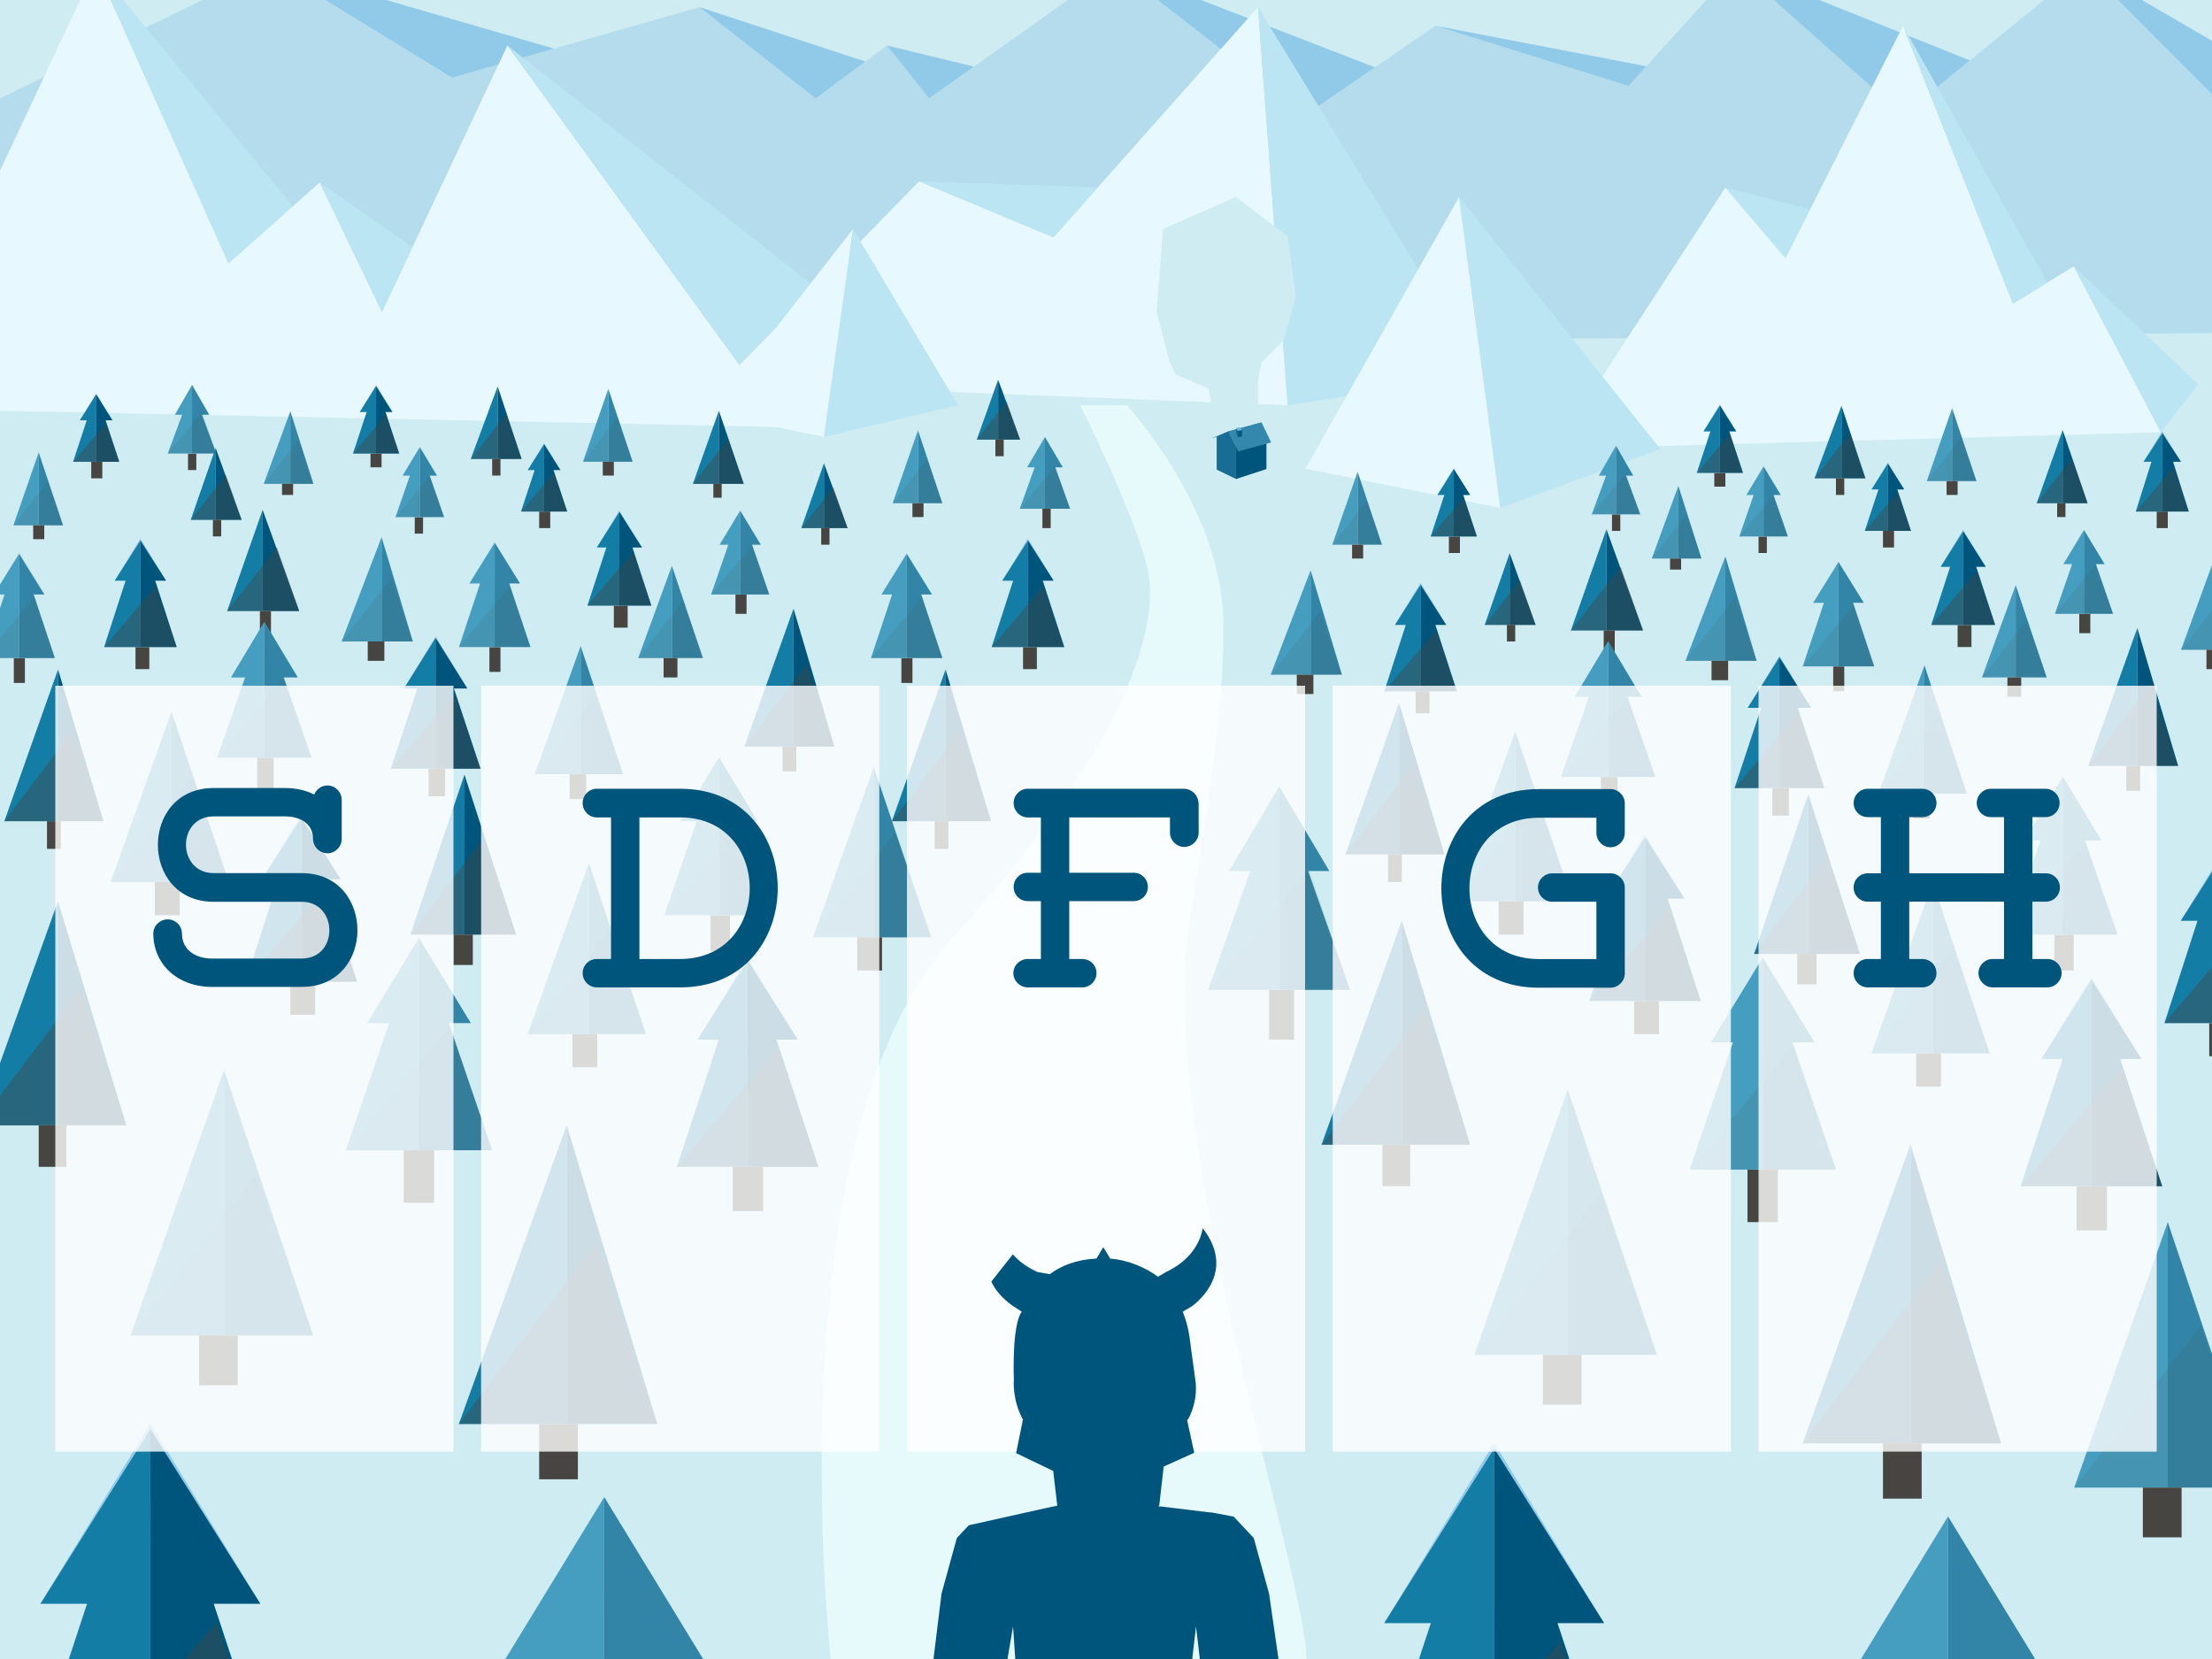<?xml version="1.0" encoding="utf-8"?>
<!-- Generator: Adobe Illustrator 15.1.0, SVG Export Plug-In . SVG Version: 6.00 Build 0)  -->
<!DOCTYPE svg PUBLIC "-//W3C//DTD SVG 1.1//EN" "http://www.w3.org/Graphics/SVG/1.1/DTD/svg11.dtd">
<svg version="1.1" xmlns="http://www.w3.org/2000/svg" xmlns:xlink="http://www.w3.org/1999/xlink" x="0px" y="0px" width="800px"
	 height="600px" viewBox="0 0 800 600" enable-background="new 0 0 800 600" xml:space="preserve">
<g id="Calque_1">
	<rect fill="#CEECF2" width="800" height="600"/>
	<linearGradient id="SVGID_1_" gradientUnits="userSpaceOnUse" x1="297.185" y1="373.291" x2="472.444" y2="373.291">
		<stop  offset="0" style="stop-color:#E7FAFB"/>
		<stop  offset="1" style="stop-color:#E7FAFB"/>
	</linearGradient>
	<path fill="url(#SVGID_1_)" d="M300.41,600c0,0-20.965-189.25,44.035-260.625s74-113.546,71-131.46s-24.74-61.333-24.74-61.333
		h16.851c0,0,33.823,36.608,34.856,77.514s-13.309,107.271-13.967,125.082c-3.137,84.823,44,221.823,44,250.823H300.41z"/>
	<polygon fill="#B4DCED" points="0,35.587 98,-12.036 163.5,28.087 253,2.589 295,35.587 320.786,16.463 336,35.587 403.26,-12.036 
		472.145,41.587 519.152,9.339 589,31.087 628,-12.036 688.26,41.587 754,-12.036 800,34.087 800,120.41 0,127.458 	"/>
	<polygon fill="#91C9E8" points="98,-12.036 163.5,28.087 200.384,17.579 	"/>
	<polygon fill="#91C9E8" points="253,2.589 295,35.587 312.965,22.264 	"/>
	<polygon fill="#91C9E8" points="320.786,16.463 336,35.587 352.232,24.094 	"/>
	<polygon fill="#91C9E8" points="403.26,-12.036 472.145,41.587 497.257,24.359 	"/>
	<polygon fill="#91C9E8" points="519.152,9.339 589,31.087 595.439,23.969 	"/>
	<polygon fill="#91C9E8" points="628,-12.036 688.26,41.587 712.439,21.864 	"/>
	<polygon fill="#91C9E8" points="754,-12.036 800,34.087 800,14.775 	"/>
	<g>
		<polygon fill="#E8F8FF" points="-40.357,147.707 34.639,-12.036 82.637,95.209 115.635,65.96 138.134,112.833 183.519,16.463 
			283.713,154.456 		"/>
		<polygon fill="#BBE5F3" points="149.171,89.397 115.635,65.96 138.134,112.833 		"/>
		<polygon fill="#BBE5F3" points="82.637,95.209 34.639,-12.036 105.905,74.585 		"/>
		<polygon fill="#BBE5F3" points="315,119.651 183.519,16.463 283.713,154.456 		"/>
	</g>
	<g>
		<polygon fill="#E8F8FF" points="465.699,146.582 454.967,2.589 381,85.835 332.419,65.586 261.192,138.476 		"/>
		<polygon fill="#BBE5F3" points="332.419,65.586 397.051,67.771 381,85.835 		"/>
		<polygon fill="#BBE5F3" points="454.967,2.589 465.699,146.582 536.334,135.651 		"/>
	</g>
	<g>
		<polygon fill="#E8F8FF" points="562.5,162.332 624,67.836 645.743,93.334 688.26,9.339 728,109.834 750,96.334 781.5,156.332 		
			"/>
		<polygon fill="#BBE5F3" points="624,67.836 645.743,93.334 654.664,75.71 		"/>
		<polygon fill="#BBE5F3" points="728,109.834 688.26,9.339 740.439,102.201 		"/>
		<polygon fill="#BBE5F3" points="750,96.334 781.5,156.332 795,138.984 		"/>
	</g>
	<g>
		<polygon fill="#E8F8FF" points="472.145,169.516 527.725,71.21 542.604,183.705 		"/>
		<polygon fill="#BBE5F3" points="600.522,162.422 527.725,71.21 542.604,183.705 		"/>
	</g>
	<g>
		<polygon fill="#E8F8FF" points="256.486,149.582 308.5,82.835 298,157.984 		"/>
		<polygon fill="#BBE5F3" points="346.5,146.582 308.5,82.835 298,157.984 		"/>
	</g>
	<g>
		<rect x="68" y="164" fill="#464541" width="3" height="6"/>
		<polygon fill="#B4DCED" points="73.03,150 75.664,150 69.458,139.82 63.251,150 65.885,150 60.687,164 69.436,164 78.228,164 		
			"/>
		<polygon fill="#459DBF" points="69.458,139.205 63.251,150 65.885,150 60.687,164 69.436,164 		"/>
		<polygon fill="#3285A6" points="69.458,139.205 75.664,150 73.03,150 78.228,164 69.436,164 		"/>
		<polygon opacity="0.1" fill="#464541" points="60.687,164 73.141,149.095 78.228,164 		"/>
	</g>
	<g>
		<rect x="146" y="416" fill="#464541" width="11" height="19"/>
		<polygon fill="#B4DCED" points="162.318,370 170.268,370 151.536,339.278 132.804,370 140.755,370 125.066,416 151.471,416 
			178.005,416 		"/>
		<polygon fill="#459DBF" points="151.536,339.293 132.804,370 140.755,370 125.066,416 151.471,416 		"/>
		<polygon fill="#3285A6" points="151.536,339.293 170.268,370 162.318,370 178.005,416 151.471,416 		"/>
		<polygon opacity="0.1" fill="#464541" points="125.066,416 162.654,371.017 178.005,416 		"/>
	</g>
	<g>
		<rect x="206" y="713" fill="#464541" width="25" height="42"/>
		<polygon fill="#B4DCED" points="242.633,610 260.4,610 218.536,541.341 176.674,610 194.442,610 159.38,713 218.391,713 
			277.691,713 		"/>
		<polygon fill="#459DBF" points="218.536,541.472 176.674,610 194.442,610 159.38,713 218.391,713 		"/>
		<polygon fill="#3285A6" points="218.536,541.472 260.4,610 242.633,610 277.691,713 218.391,713 		"/>
		<polygon opacity="0.1" fill="#464541" points="159.38,713 243.383,612.469 277.691,713 		"/>
	</g>
	<g>
		<rect x="257" y="331" fill="#464541" width="7" height="13"/>
		<polygon fill="#B4DCED" points="268.085,297 274.025,297 260.031,274.05 246.037,297 251.977,297 240.256,331 259.982,331 
			279.805,331 		"/>
		<polygon fill="#459DBF" points="260.031,273.878 246.037,297 251.977,297 240.256,331 259.982,331 		"/>
		<polygon fill="#3285A6" points="260.031,273.878 274.025,297 268.085,297 279.805,331 259.982,331 		"/>
		<polygon opacity="0.1" fill="#464541" points="240.256,331 268.336,297.395 279.805,331 		"/>
	</g>
	<g>
		<rect x="177" y="234" fill="#464541" width="4" height="9"/>
		<polygon fill="#B4DCED" points="184.18,211 188.059,211 178.919,196.009 169.778,211 173.658,211 166.002,234 178.886,234 
			191.834,234 		"/>
		<polygon fill="#459DBF" points="178.919,196.294 169.778,211 173.658,211 166.002,234 178.886,234 		"/>
		<polygon fill="#3285A6" points="178.919,196.294 188.059,211 184.18,211 191.834,234 178.886,234 		"/>
		<polygon opacity="0.1" fill="#464541" points="166.002,234 184.344,212.051 191.834,234 		"/>
	</g>
	<g>
		<rect x="5" y="238" fill="#464541" width="4" height="9"/>
		<polygon fill="#B4DCED" points="12.18,215 16.059,215 6.919,200.009 -2.222,215 1.658,215 -5.998,238 6.886,238 19.834,238 		"/>
		<polygon fill="#459DBF" points="6.919,200.294 -2.222,215 1.658,215 -5.998,238 6.886,238 		"/>
		<polygon fill="#3285A6" points="6.919,200.294 16.059,215 12.18,215 19.834,238 6.886,238 		"/>
		<polygon opacity="0.1" fill="#464541" points="-5.998,238 12.344,216.051 19.834,238 		"/>
	</g>
	<g>
		<rect x="150" y="187" fill="#464541" width="3" height="6"/>
		<polygon fill="#B4DCED" points="155.4,172 158.035,172 151.828,161.82 145.621,172 148.256,172 143.057,187 151.806,187 
			160.599,187 		"/>
		<polygon fill="#459DBF" points="151.828,161.704 145.621,172 148.256,172 143.057,187 151.806,187 		"/>
		<polygon fill="#3285A6" points="151.828,161.704 158.035,172 155.4,172 160.599,187 151.806,187 		"/>
		<polygon opacity="0.1" fill="#464541" points="143.057,187 155.512,172.095 160.599,187 		"/>
	</g>
	<g>
		<rect x="266" y="215" fill="#464541" width="4" height="7"/>
		<polygon fill="#B4DCED" points="271.984,197 275.142,197 267.702,184.798 260.262,197 263.42,197 257.188,215 267.676,215 
			278.214,215 		"/>
		<polygon fill="#459DBF" points="267.702,184.669 260.262,197 263.42,197 257.188,215 267.676,215 		"/>
		<polygon fill="#3285A6" points="267.702,184.669 275.142,197 271.984,197 278.214,215 267.676,215 		"/>
		<polygon opacity="0.1" fill="#464541" points="257.188,215 272.117,197.134 278.214,215 		"/>
	</g>
	<g>
		<rect x="134" y="164" fill="#464541" width="4" height="5"/>
		<polygon fill="#91C9E8" points="139.414,149 141.918,149 136.018,139.322 130.118,149 132.622,149 127.681,164 135.998,164 
			144.356,164 		"/>
		<polygon fill="#147DA5" points="136.018,139.634 130.118,149 132.622,149 127.681,164 135.998,164 		"/>
		<polygon fill="#00557C" points="136.018,139.634 141.918,149 139.414,149 144.356,164 135.998,164 		"/>
		<polygon opacity="0.4" fill="#464541" points="127.681,164 139.553,150.025 144.356,164 		"/>
	</g>
	<g>
		<rect x="195" y="185" fill="#464541" width="4" height="6"/>
		<polygon fill="#91C9E8" points="200.18,170 202.683,170 196.783,160.322 190.883,170 193.387,170 188.446,185 196.763,185 
			205.121,185 		"/>
		<polygon fill="#147DA5" points="196.783,160.633 190.883,170 193.387,170 188.446,185 196.763,185 		"/>
		<polygon fill="#00557C" points="196.783,160.633 202.683,170 200.18,170 205.121,185 196.763,185 		"/>
		<polygon opacity="0.4" fill="#464541" points="188.446,185 200.318,171.025 205.121,185 		"/>
	</g>
	<g>
		<rect x="33" y="167" fill="#464541" width="4" height="6"/>
		<polygon fill="#91C9E8" points="38.18,152 40.683,152 34.783,142.322 28.883,152 31.387,152 26.446,167 34.763,167 43.121,167 		
			"/>
		<polygon fill="#147DA5" points="34.783,142.633 28.883,152 31.387,152 26.446,167 34.763,167 		"/>
		<polygon fill="#00557C" points="34.783,142.633 40.683,152 38.18,152 43.121,167 34.763,167 		"/>
		<polygon opacity="0.4" fill="#464541" points="26.446,167 38.318,153.025 43.121,167 		"/>
	</g>
	<g>
		<rect x="105" y="355" fill="#464541" width="9" height="12"/>
		<polygon fill="#91C9E8" points="117.169,318 123.217,318 108.966,294.625 94.714,318 100.764,318 88.828,355 108.917,355 
			129.105,355 		"/>
		<polygon fill="#147DA5" points="108.966,295.764 94.714,318 100.764,318 88.828,355 108.917,355 		"/>
		<polygon fill="#00557C" points="108.966,295.764 123.217,318 117.169,318 129.105,355 108.917,355 		"/>
		<polygon opacity="0.4" fill="#464541" points="88.828,355 117.504,321.245 129.105,355 		"/>
	</g>
	<g>
		<rect x="155" y="278" fill="#464541" width="6" height="10"/>
		<polygon fill="#91C9E8" points="164.162,249 169.029,249 157.56,230.186 146.089,249 150.958,249 141.352,278 157.52,278 
			173.769,278 		"/>
		<polygon fill="#147DA5" points="157.56,230.712 146.089,249 150.958,249 141.352,278 157.52,278 		"/>
		<polygon fill="#00557C" points="157.56,230.712 169.029,249 164.162,249 173.769,278 157.52,278 		"/>
		<polygon opacity="0.4" fill="#464541" points="141.352,278 164.432,250.833 173.769,278 		"/>
	</g>
	<g>
		<rect x="222" y="219" fill="#464541" width="5" height="8"/>
		<polygon fill="#91C9E8" points="228.717,198 232.183,198 224.015,184.602 215.846,198 219.313,198 212.472,219 223.986,219 
			235.558,219 		"/>
		<polygon fill="#147DA5" points="224.015,185.151 215.846,198 219.313,198 212.472,219 223.986,219 		"/>
		<polygon fill="#00557C" points="224.015,185.151 232.183,198 228.717,198 235.558,219 223.986,219 		"/>
		<polygon opacity="0.4" fill="#464541" points="212.472,219 228.908,199.653 235.558,219 		"/>
	</g>
	<g>
		<rect x="265" y="422" fill="#464541" width="11" height="16"/>
		<polygon fill="#91C9E8" points="280.813,376 288.495,376 270.394,346.307 252.289,376 259.973,376 244.812,422 270.33,422 
			295.975,422 		"/>
		<polygon fill="#147DA5" points="270.394,347.252 252.289,376 259.973,376 244.812,422 270.33,422 		"/>
		<polygon fill="#00557C" points="270.394,347.252 288.495,376 280.813,376 295.975,422 270.33,422 		"/>
		<polygon opacity="0.4" fill="#464541" points="244.812,422 281.238,379.123 295.975,422 		"/>
	</g>
	<g>
		<rect x="43" y="681" fill="#464541" width="24" height="35"/>
		<polygon fill="#91C9E8" points="77.278,580 94.15,580 54.394,514.785 14.631,580 31.507,580 -1.79,681 54.254,681 110.577,681 		
			"/>
		<polygon fill="#147DA5" points="54.394,516.847 14.631,580 31.507,580 -1.79,681 54.254,681 		"/>
		<polygon fill="#00557C" points="54.394,516.847 94.15,580 77.278,580 110.577,681 54.254,681 		"/>
		<polygon opacity="0.4" fill="#464541" points="-1.79,681 78.21,586.83 110.577,681 		"/>
	</g>
	<g>
		<polygon fill="#147DA5" points="180,139.723 170.247,166 180,166 		"/>
		<polygon fill="#00557C" points="180,139.783 188.655,166 180,166 		"/>
		<rect x="178" y="166" fill="#464541" width="3" height="6"/>
		<polygon opacity="0.4" fill="#464541" points="170.247,166 182.99,149.757 188.655,166 		"/>
	</g>
	<g>
		<polygon fill="#147DA5" points="260,148.5 250.592,175 260,175 		"/>
		<polygon fill="#00557C" points="260,148.561 269,175 260,175 		"/>
		<rect x="258" y="175" fill="#464541" width="3" height="5"/>
		<polygon opacity="0.4" fill="#464541" points="250.592,175 263.335,158.758 269,175 		"/>
	</g>
	<g>
		<polygon fill="#147DA5" points="78,162.003 68.972,188 78,188 		"/>
		<polygon fill="#00557C" points="78,162.064 87.38,188 78,188 		"/>
		<rect x="77" y="188" fill="#464541" width="3" height="6"/>
		<polygon opacity="0.4" fill="#464541" points="68.972,188 81.715,171.758 87.38,188 		"/>
	</g>
	<g>
		<polygon fill="#147DA5" points="95,184.337 82.137,221 95,221 		"/>
		<polygon fill="#00557C" points="95,184.424 108.215,221 95,221 		"/>
		<rect x="94" y="221" fill="#464541" width="4" height="9"/>
		<polygon opacity="0.4" fill="#464541" points="82.137,221 100.189,197.991 108.215,221 		"/>
	</g>
	<g>
		<polygon fill="#147DA5" points="298,167.503 289.8,191 298,191 		"/>
		<polygon fill="#00557C" points="298,167.559 306.551,191 298,191 		"/>
		<rect x="297" y="191" fill="#464541" width="3" height="6"/>
		<polygon opacity="0.4" fill="#464541" points="289.8,191 301.396,176.22 306.551,191 		"/>
	</g>
	<g>
		<polygon fill="#147DA5" points="21,325.874 -8.055,407 21,407 		"/>
		<polygon fill="#00557C" points="21,326.058 45.705,407 21,407 		"/>
		<rect x="14" y="407" fill="#464541" width="10" height="15"/>
		<polygon opacity="0.4" fill="#464541" points="-8.055,407 29.161,357.712 45.705,407 		"/>
	</g>
	<g>
		<polygon fill="#147DA5" points="205,406.777 165.943,515 205,515 		"/>
		<polygon fill="#00557C" points="205,407.022 237.707,515 205,515 		"/>
		<rect x="195" y="515" fill="#464541" width="14" height="20"/>
		<polygon opacity="0.4" fill="#464541" points="165.943,515 215.623,449.206 237.707,515 		"/>
	</g>
	<g>
		<polygon fill="#147DA5" points="287,220.063 269.218,270 287,270 		"/>
		<polygon fill="#00557C" points="287,220.174 301.75,270 287,270 		"/>
		<rect x="283" y="270" fill="#464541" width="5" height="9"/>
		<polygon opacity="0.4" fill="#464541" points="269.218,270 291.738,240.173 301.75,270 		"/>
	</g>
	<g>
		<polygon fill="#147DA5" points="21,242.062 1.562,297 21,297 		"/>
		<polygon fill="#00557C" points="21,242.185 37.406,297 21,297 		"/>
		<rect x="17" y="297" fill="#464541" width="5" height="10"/>
		<polygon opacity="0.4" fill="#464541" points="1.562,297 26.375,264.136 37.406,297 		"/>
	</g>
	<g>
		<polygon fill="#147DA5" points="168,280.105 148.403,338 168,338 		"/>
		<polygon fill="#00557C" points="168,280.236 186.648,338 168,338 		"/>
		<rect x="164" y="338" fill="#464541" width="7" height="11"/>
		<polygon opacity="0.4" fill="#464541" points="148.403,338 174.879,302.936 186.648,338 		"/>
	</g>
	<g>
		<polygon fill="#459DBF" points="220,140.618 210.841,167 220,167 		"/>
		<polygon fill="#3285A6" points="220,140.618 228.818,167 220,167 		"/>
		<rect x="218" y="167" fill="#464541" width="4" height="5"/>
		<polygon opacity="0.1" fill="#464541" points="210.841,167 223.286,151.136 228.818,167 		"/>
	</g>
	<g>
		<polygon fill="#459DBF" points="14,163.618 4.841,190 14,190 		"/>
		<polygon fill="#3285A6" points="14,163.618 22.818,190 14,190 		"/>
		<rect x="12" y="190" fill="#464541" width="4" height="5"/>
		<polygon opacity="0.1" fill="#464541" points="4.841,190 17.286,174.136 22.818,190 		"/>
	</g>
	<g>
		<polygon fill="#459DBF" points="62,257.389 40.01,319 62,319 		"/>
		<polygon fill="#3285A6" points="62,257.389 82.8,319 62,319 		"/>
		<rect x="56" y="319" fill="#464541" width="9" height="12"/>
		<polygon opacity="0.1" fill="#464541" points="40.01,319 69.632,281.241 82.8,319 		"/>
	</g>
	<g>
		<polygon fill="#459DBF" points="138,194.256 123.551,232 138,232 		"/>
		<polygon fill="#3285A6" points="138,194.256 149.31,232 138,232 		"/>
		<rect x="133" y="232" fill="#464541" width="6" height="7"/>
		<polygon opacity="0.1" fill="#464541" points="123.551,232 141.383,209.27 149.31,232 		"/>
	</g>
	<g>
		<polygon fill="#459DBF" points="210,233.617 193.374,280 210,280 		"/>
		<polygon fill="#3285A6" points="210,233.617 225.352,280 210,280 		"/>
		<rect x="206" y="280" fill="#464541" width="6" height="9"/>
		<polygon opacity="0.1" fill="#464541" points="193.374,280 215.51,251.783 225.352,280 		"/>
	</g>
	<g>
		<polygon fill="#459DBF" points="243,204.613 230.801,238 243,238 		"/>
		<polygon fill="#3285A6" points="243,204.613 254.221,238 243,238 		"/>
		<rect x="240" y="238" fill="#464541" width="5" height="7"/>
		<polygon opacity="0.1" fill="#464541" points="230.801,238 247.013,217.334 254.221,238 		"/>
	</g>
	<g>
		<polygon fill="#459DBF" points="213,312.09 190.816,374 213,374 		"/>
		<polygon fill="#3285A6" points="213,312.09 233.606,374 213,374 		"/>
		<rect x="207" y="374" fill="#464541" width="9" height="12"/>
		<polygon opacity="0.1" fill="#464541" points="190.816,374 220.438,336.24 233.606,374 		"/>
	</g>
	<g>
		<polygon fill="#459DBF" points="81,386.981 47.174,483 81,483 		"/>
		<polygon fill="#3285A6" points="81,386.981 113.248,483 81,483 		"/>
		<rect x="72" y="483" fill="#464541" width="14" height="18"/>
		<polygon opacity="0.1" fill="#464541" points="47.174,483 92.914,424.693 113.248,483 		"/>
	</g>
	<g>
		<polygon fill="#459DBF" points="105,148.72 95.387,175 105,175 		"/>
		<polygon fill="#3285A6" points="105,148.72 113.365,175 105,175 		"/>
		<rect x="102" y="175" fill="#464541" width="4" height="4"/>
		<polygon opacity="0.1" fill="#464541" points="95.387,175 107.832,159.137 113.365,175 		"/>
	</g>
	<g>
		<polygon fill="#3488AD" points="456.317,152.759 444.345,155.986 438.133,158.479 450.106,155.253 		"/>
		<polygon fill="#186D94" points="447.016,173.241 440.027,169.839 440.027,157.985 447.016,161.387 		"/>
		<polygon fill="#00557C" points="458.021,169.64 447.016,173.241 447.016,161.387 458.021,157.787 		"/>
		<polygon fill="#186D94" points="440.027,157.985 444.279,155.986 447.016,161.387 447.016,163.03 440.027,158.957 		"/>
		<polygon fill="#3488AD" points="459.74,160.021 447.766,163.247 444.279,155.986 456.254,152.759 		"/>
		<polygon fill="#186D94" points="447.749,158.088 447.081,157.08 447.081,154.795 447.749,155.803 		"/>
		<polygon fill="#00557C" points="449.198,157.806 447.749,158.088 447.749,155.803 449.198,155.521 		"/>
		<polygon fill="#67B8DE" points="449.198,155.524 447.749,155.802 447.084,154.798 448.533,154.521 		"/>
	</g>
	<polygon fill="#CEECF2" points="447.345,153.25 444.625,148.875 438.5,147.875 437.125,140.5 425.25,135.5 422.875,130.5 
		418.334,112.876 420.623,82.835 446.987,71.21 465.699,85.46 468.649,107 464.334,123 456.354,131 454.967,137.333 
		454.967,146.156 450.703,148.333 449.959,153.25 448.668,154.542 	"/>
	<g>
		<rect x="49" y="234" fill="#464541" width="5" height="8"/>
		<polygon fill="#91C9E8" points="56.116,210 60.054,210 50.776,194.782 41.497,210 45.436,210 37.665,234 50.744,234 63.887,234 		
			"/>
		<polygon fill="#147DA5" points="50.776,195.478 41.497,210 45.436,210 37.665,234 50.744,234 		"/>
		<polygon fill="#00557C" points="50.776,195.478 60.054,210 56.116,210 63.887,234 50.744,234 		"/>
		<polygon opacity="0.4" fill="#464541" points="37.665,234 56.334,212.024 63.887,234 		"/>
	</g>
	<g>
		<rect x="93" y="274" fill="#464541" width="6" height="12"/>
		<polygon fill="#B4DCED" points="102.57,245 107.697,245 95.618,225.191 83.541,245 88.667,245 78.551,274 95.577,274 112.685,274 
					"/>
		<polygon fill="#459DBF" points="95.618,224.87 83.541,245 88.667,245 78.551,274 95.577,274 		"/>
		<polygon fill="#3285A6" points="95.618,224.87 107.697,245 102.57,245 112.685,274 95.577,274 		"/>
		<polygon opacity="0.1" fill="#464541" points="78.551,274 102.787,244.996 112.685,274 		"/>
	</g>
	<g>
		<rect x="326" y="238" fill="#464541" width="4" height="9"/>
		<polygon fill="#B4DCED" points="333.18,215 337.059,215 327.919,200.009 318.778,215 322.658,215 315.002,238 327.886,238 
			340.834,238 		"/>
		<polygon fill="#459DBF" points="327.919,200.294 318.778,215 322.658,215 315.002,238 327.886,238 		"/>
		<polygon fill="#3285A6" points="327.919,200.294 337.059,215 333.18,215 340.834,238 327.886,238 		"/>
		<polygon opacity="0.1" fill="#464541" points="315.002,238 333.344,216.051 340.834,238 		"/>
	</g>
	<g>
		<polygon fill="#147DA5" points="361,137.298 353.254,159 361,159 		"/>
		<polygon fill="#00557C" points="361,137.35 368.936,159 361,159 		"/>
		<rect x="360" y="159" fill="#464541" width="3" height="6"/>
		<polygon opacity="0.4" fill="#464541" points="353.254,159 364.11,145.164 368.936,159 		"/>
	</g>
	<g>
		<polygon fill="#147DA5" points="342,242.062 322.562,297 342,297 		"/>
		<polygon fill="#00557C" points="342,242.185 358.406,297 342,297 		"/>
		<rect x="338" y="297" fill="#464541" width="5" height="10"/>
		<polygon opacity="0.4" fill="#464541" points="322.562,297 347.375,264.136 358.406,297 		"/>
	</g>
	<g>
		<polygon fill="#459DBF" points="332,155.618 322.841,182 332,182 		"/>
		<polygon fill="#3285A6" points="332,155.618 340.818,182 332,182 		"/>
		<rect x="330" y="182" fill="#464541" width="4" height="5"/>
		<polygon opacity="0.1" fill="#464541" points="322.841,182 335.286,166.136 340.818,182 		"/>
	</g>
	<g>
		<polygon fill="#459DBF" points="316,277.389 294.01,339 316,339 		"/>
		<polygon fill="#3285A6" points="316,277.389 336.801,339 316,339 		"/>
		<rect x="310" y="339" fill="#464541" width="9" height="12"/>
		<polygon opacity="0.1" fill="#464541" points="294.01,339 323.632,301.241 336.801,339 		"/>
	</g>
	<g>
		<polygon fill="#459DBF" points="474,206.256 459.551,244 474,244 		"/>
		<polygon fill="#3285A6" points="474,206.256 485.311,244 474,244 		"/>
		<rect x="469" y="244" fill="#464541" width="6" height="7"/>
		<polygon opacity="0.1" fill="#464541" points="459.551,244 477.383,221.27 485.311,244 		"/>
	</g>
	<g>
		<rect x="370" y="234" fill="#464541" width="5" height="8"/>
		<polygon fill="#91C9E8" points="377.116,210 381.054,210 371.776,194.782 362.497,210 366.436,210 358.665,234 371.744,234 
			384.887,234 		"/>
		<polygon fill="#147DA5" points="371.776,195.478 362.497,210 366.436,210 358.665,234 371.744,234 		"/>
		<polygon fill="#00557C" points="371.776,195.478 381.054,210 377.116,210 384.887,234 371.744,234 		"/>
		<polygon opacity="0.4" fill="#464541" points="358.665,234 377.334,212.024 384.887,234 		"/>
	</g>
	<g>
		<rect x="377" y="184" fill="#464541" width="3" height="7"/>
		<polygon fill="#B4DCED" points="381.623,169 384.355,169 377.917,158.442 371.48,169 374.213,169 368.821,184 377.895,184 
			387.013,184 		"/>
		<polygon fill="#459DBF" points="377.917,158.043 371.48,169 374.213,169 368.821,184 377.895,184 		"/>
		<polygon fill="#3285A6" points="377.917,158.043 384.355,169 381.623,169 387.013,184 377.895,184 		"/>
		<polygon opacity="0.1" fill="#464541" points="368.821,184 381.738,168.542 387.013,184 		"/>
	</g>
	<g>
		<rect x="583" y="186" fill="#464541" width="3" height="6"/>
		<polygon fill="#B4DCED" points="588.029,172 590.664,172 584.457,161.82 578.251,172 580.885,172 575.687,186 584.436,186 
			593.228,186 		"/>
		<polygon fill="#459DBF" points="584.457,161.205 578.251,172 580.885,172 575.687,186 584.436,186 		"/>
		<polygon fill="#3285A6" points="584.457,161.205 590.664,172 588.029,172 593.228,186 584.436,186 		"/>
		<polygon opacity="0.1" fill="#464541" points="575.687,186 588.141,171.095 593.228,186 		"/>
	</g>
	<g>
		<rect x="632" y="423" fill="#464541" width="11" height="19"/>
		<polygon fill="#B4DCED" points="648.318,377 656.268,377 637.535,346.278 618.805,377 626.755,377 611.066,423 637.471,423 
			664.005,423 		"/>
		<polygon fill="#459DBF" points="637.535,346.293 618.805,377 626.755,377 611.066,423 637.471,423 		"/>
		<polygon fill="#3285A6" points="637.535,346.293 656.268,377 648.318,377 664.005,423 637.471,423 		"/>
		<polygon opacity="0.1" fill="#464541" points="611.066,423 648.654,378.017 664.005,423 		"/>
	</g>
	<g>
		<rect x="692" y="720" fill="#464541" width="25" height="42"/>
		<polygon fill="#B4DCED" points="728.633,617 746.4,617 704.536,548.341 662.674,617 680.442,617 645.38,720 704.391,720 
			763.691,720 		"/>
		<polygon fill="#459DBF" points="704.536,548.472 662.674,617 680.442,617 645.38,720 704.391,720 		"/>
		<polygon fill="#3285A6" points="704.536,548.472 746.4,617 728.633,617 763.691,720 704.391,720 		"/>
		<polygon opacity="0.1" fill="#464541" points="645.38,720 729.383,619.469 763.691,720 		"/>
	</g>
	<g>
		<rect x="743" y="338" fill="#464541" width="7" height="13"/>
		<polygon fill="#B4DCED" points="754.085,304 760.025,304 746.031,281.05 732.037,304 737.977,304 726.256,338 745.982,338 
			765.805,338 		"/>
		<polygon fill="#459DBF" points="746.031,280.878 732.037,304 737.977,304 726.256,338 745.982,338 		"/>
		<polygon fill="#3285A6" points="746.031,280.878 760.025,304 754.085,304 765.805,338 745.982,338 		"/>
		<polygon opacity="0.1" fill="#464541" points="726.256,338 754.336,304.395 765.805,338 		"/>
	</g>
	<g>
		<rect x="663" y="241" fill="#464541" width="4" height="9"/>
		<polygon fill="#B4DCED" points="670.18,218 674.059,218 664.919,203.009 655.778,218 659.658,218 652.002,241 664.887,241 
			677.834,241 		"/>
		<polygon fill="#459DBF" points="664.919,203.294 655.778,218 659.658,218 652.002,241 664.887,241 		"/>
		<polygon fill="#3285A6" points="664.919,203.294 674.059,218 670.18,218 677.834,241 664.887,241 		"/>
		<polygon opacity="0.1" fill="#464541" points="652.002,241 670.344,219.051 677.834,241 		"/>
	</g>
	<g>
		<rect x="636" y="194" fill="#464541" width="3" height="6"/>
		<polygon fill="#B4DCED" points="641.4,179 644.035,179 637.828,168.82 631.621,179 634.256,179 629.057,194 637.807,194 
			646.599,194 		"/>
		<polygon fill="#459DBF" points="637.828,168.704 631.621,179 634.256,179 629.057,194 637.807,194 		"/>
		<polygon fill="#3285A6" points="637.828,168.704 644.035,179 641.4,179 646.599,194 637.807,194 		"/>
		<polygon opacity="0.1" fill="#464541" points="629.057,194 641.512,179.095 646.599,194 		"/>
	</g>
	<g>
		<rect x="752" y="222" fill="#464541" width="4" height="7"/>
		<polygon fill="#B4DCED" points="757.984,204 761.142,204 753.701,191.798 746.262,204 749.42,204 743.188,222 753.676,222 
			764.214,222 		"/>
		<polygon fill="#459DBF" points="753.701,191.669 746.262,204 749.42,204 743.188,222 753.676,222 		"/>
		<polygon fill="#3285A6" points="753.701,191.669 761.142,204 757.984,204 764.214,222 753.676,222 		"/>
		<polygon opacity="0.1" fill="#464541" points="743.188,222 758.117,204.134 764.214,222 		"/>
	</g>
	<g>
		<rect x="620" y="171" fill="#464541" width="4" height="5"/>
		<polygon fill="#91C9E8" points="625.414,156 627.918,156 622.018,146.322 616.117,156 618.622,156 613.681,171 621.998,171 
			630.355,171 		"/>
		<polygon fill="#147DA5" points="622.018,146.634 616.117,156 618.622,156 613.681,171 621.998,171 		"/>
		<polygon fill="#00557C" points="622.018,146.634 627.918,156 625.414,156 630.355,171 621.998,171 		"/>
		<polygon opacity="0.4" fill="#464541" points="613.681,171 625.553,157.025 630.355,171 		"/>
	</g>
	<g>
		<rect x="681" y="192" fill="#464541" width="4" height="6"/>
		<polygon fill="#91C9E8" points="686.18,177 688.684,177 682.783,167.322 676.883,177 679.387,177 674.445,192 682.763,192 
			691.121,192 		"/>
		<polygon fill="#147DA5" points="682.783,167.633 676.883,177 679.387,177 674.445,192 682.763,192 		"/>
		<polygon fill="#00557C" points="682.783,167.633 688.684,177 686.18,177 691.121,192 682.763,192 		"/>
		<polygon opacity="0.4" fill="#464541" points="674.445,192 686.318,178.025 691.121,192 		"/>
	</g>
	<g>
		<rect x="524" y="194" fill="#464541" width="4" height="6"/>
		<polygon fill="#91C9E8" points="529.18,179 531.684,179 525.783,169.322 519.883,179 522.387,179 517.445,194 525.763,194 
			534.121,194 		"/>
		<polygon fill="#147DA5" points="525.783,169.633 519.883,179 522.387,179 517.445,194 525.763,194 		"/>
		<polygon fill="#00557C" points="525.783,169.633 531.684,179 529.18,179 534.121,194 525.763,194 		"/>
		<polygon opacity="0.4" fill="#464541" points="517.445,194 529.318,180.025 534.121,194 		"/>
	</g>
	<g>
		<rect x="591" y="362" fill="#464541" width="9" height="12"/>
		<polygon fill="#91C9E8" points="603.17,325 609.217,325 594.967,301.625 580.715,325 586.764,325 574.828,362 594.916,362 
			615.105,362 		"/>
		<polygon fill="#147DA5" points="594.967,302.764 580.715,325 586.764,325 574.828,362 594.916,362 		"/>
		<polygon fill="#00557C" points="594.967,302.764 609.217,325 603.17,325 615.105,362 594.916,362 		"/>
		<polygon opacity="0.4" fill="#464541" points="574.828,362 603.504,328.245 615.105,362 		"/>
	</g>
	<g>
		<rect x="799" y="370" fill="#464541" width="9" height="12"/>
		<polygon fill="#91C9E8" points="811.17,333 817.217,333 802.967,309.625 788.715,333 794.764,333 782.828,370 802.916,370 
			823.105,370 		"/>
		<polygon fill="#147DA5" points="802.967,310.764 788.715,333 794.764,333 782.828,370 802.916,370 		"/>
		<polygon fill="#00557C" points="802.967,310.764 817.217,333 811.17,333 823.105,370 802.916,370 		"/>
		<polygon opacity="0.4" fill="#464541" points="782.828,370 811.504,336.245 823.105,370 		"/>
	</g>
	<g>
		<rect x="641" y="285" fill="#464541" width="6" height="10"/>
		<polygon fill="#91C9E8" points="650.162,256 655.029,256 643.561,237.186 632.089,256 636.958,256 627.352,285 643.52,285 
			659.769,285 		"/>
		<polygon fill="#147DA5" points="643.561,237.712 632.089,256 636.958,256 627.352,285 643.52,285 		"/>
		<polygon fill="#00557C" points="643.561,237.712 655.029,256 650.162,256 659.769,285 643.52,285 		"/>
		<polygon opacity="0.4" fill="#464541" points="627.352,285 650.432,257.832 659.769,285 		"/>
	</g>
	<g>
		<rect x="708" y="226" fill="#464541" width="5" height="8"/>
		<polygon fill="#91C9E8" points="714.717,205 718.183,205 710.016,191.602 701.846,205 705.313,205 698.473,226 709.986,226 
			721.558,226 		"/>
		<polygon fill="#147DA5" points="710.016,192.151 701.846,205 705.313,205 698.473,226 709.986,226 		"/>
		<polygon fill="#00557C" points="710.016,192.151 718.183,205 714.717,205 721.558,226 709.986,226 		"/>
		<polygon opacity="0.4" fill="#464541" points="698.473,226 714.908,206.653 721.558,226 		"/>
	</g>
	<g>
		<rect x="780" y="185" fill="#464541" width="4" height="6"/>
		<polygon fill="#91C9E8" points="785.912,167 788.784,167 782.016,155.896 775.245,167 778.118,167 772.449,185 781.991,185 
			791.581,185 		"/>
		<polygon fill="#147DA5" points="782.016,156.649 775.245,167 778.118,167 772.449,185 781.991,185 		"/>
		<polygon fill="#00557C" points="782.016,156.649 788.784,167 785.912,167 791.581,185 781.991,185 		"/>
		<polygon opacity="0.4" fill="#464541" points="772.449,185 786.07,168.966 791.581,185 		"/>
	</g>
	<g>
		<rect x="751" y="429" fill="#464541" width="11" height="16"/>
		<polygon fill="#91C9E8" points="766.812,383 774.495,383 756.394,353.307 738.289,383 745.973,383 730.812,429 756.33,429 
			781.975,429 		"/>
		<polygon fill="#147DA5" points="756.394,354.252 738.289,383 745.973,383 730.812,429 756.33,429 		"/>
		<polygon fill="#00557C" points="756.394,354.252 774.495,383 766.812,383 781.975,429 756.33,429 		"/>
		<polygon opacity="0.4" fill="#464541" points="730.812,429 767.238,386.123 781.975,429 		"/>
	</g>
	<g>
		<rect x="529" y="688" fill="#464541" width="24" height="35"/>
		<polygon fill="#91C9E8" points="563.277,587 580.15,587 540.394,521.785 500.631,587 517.508,587 484.211,688 540.254,688 
			596.576,688 		"/>
		<polygon fill="#147DA5" points="540.394,523.847 500.631,587 517.508,587 484.211,688 540.254,688 		"/>
		<polygon fill="#00557C" points="540.394,523.847 580.15,587 563.277,587 596.576,688 540.254,688 		"/>
		<polygon opacity="0.4" fill="#464541" points="484.211,688 564.211,593.83 596.576,688 		"/>
	</g>
	<g>
		<polygon fill="#147DA5" points="666,146.723 656.247,173 666,173 		"/>
		<polygon fill="#00557C" points="666,146.783 674.654,173 666,173 		"/>
		<rect x="664" y="173" fill="#464541" width="3" height="6"/>
		<polygon opacity="0.4" fill="#464541" points="656.247,173 668.99,156.757 674.654,173 		"/>
	</g>
	<g>
		<polygon fill="#147DA5" points="746,155.5 736.592,182 746,182 		"/>
		<polygon fill="#00557C" points="746,155.561 755,182 746,182 		"/>
		<rect x="744" y="182" fill="#464541" width="3" height="5"/>
		<polygon opacity="0.4" fill="#464541" points="736.592,182 749.335,165.758 755,182 		"/>
	</g>
	<g>
		<polygon fill="#147DA5" points="546,200.003 536.972,226 546,226 		"/>
		<polygon fill="#00557C" points="546,200.064 555.38,226 546,226 		"/>
		<rect x="545" y="226" fill="#464541" width="3" height="6"/>
		<polygon opacity="0.4" fill="#464541" points="536.972,226 549.715,209.758 555.38,226 		"/>
	</g>
	<g>
		<polygon fill="#147DA5" points="581,191.337 568.137,228 581,228 		"/>
		<polygon fill="#00557C" points="581,191.424 594.215,228 581,228 		"/>
		<rect x="580" y="228" fill="#464541" width="4" height="9"/>
		<polygon opacity="0.4" fill="#464541" points="568.137,228 586.189,204.991 594.215,228 		"/>
	</g>
	<g>
		<polygon fill="#147DA5" points="507,332.874 477.945,414 507,414 		"/>
		<polygon fill="#00557C" points="507,333.058 531.705,414 507,414 		"/>
		<rect x="500" y="414" fill="#464541" width="10" height="15"/>
		<polygon opacity="0.4" fill="#464541" points="477.945,414 515.161,364.712 531.705,414 		"/>
	</g>
	<g>
		<polygon fill="#147DA5" points="691,413.777 651.943,522 691,522 		"/>
		<polygon fill="#00557C" points="691,414.022 723.707,522 691,522 		"/>
		<rect x="681" y="522" fill="#464541" width="14" height="20"/>
		<polygon opacity="0.4" fill="#464541" points="651.943,522 701.623,456.206 723.707,522 		"/>
	</g>
	<g>
		<polygon fill="#147DA5" points="773,227.063 755.218,277 773,277 		"/>
		<polygon fill="#00557C" points="773,227.174 787.75,277 773,277 		"/>
		<rect x="769" y="277" fill="#464541" width="5" height="9"/>
		<polygon opacity="0.4" fill="#464541" points="755.218,277 777.738,247.173 787.75,277 		"/>
	</g>
	<g>
		<polygon fill="#147DA5" points="506,254.062 486.562,309 506,309 		"/>
		<polygon fill="#00557C" points="506,254.185 522.406,309 506,309 		"/>
		<rect x="502" y="309" fill="#464541" width="5" height="10"/>
		<polygon opacity="0.4" fill="#464541" points="486.562,309 511.375,276.137 522.406,309 		"/>
	</g>
	<g>
		<polygon fill="#147DA5" points="654,287.105 634.402,345 654,345 		"/>
		<polygon fill="#00557C" points="654,287.236 672.648,345 654,345 		"/>
		<rect x="650" y="345" fill="#464541" width="7" height="11"/>
		<polygon opacity="0.4" fill="#464541" points="634.402,345 660.879,309.936 672.648,345 		"/>
	</g>
	<g>
		<polygon fill="#459DBF" points="706,147.618 696.841,174 706,174 		"/>
		<polygon fill="#3285A6" points="706,147.618 714.818,174 706,174 		"/>
		<rect x="704" y="174" fill="#464541" width="4" height="5"/>
		<polygon opacity="0.1" fill="#464541" points="696.841,174 709.286,158.136 714.818,174 		"/>
	</g>
	<g>
		<polygon fill="#459DBF" points="491,170.618 481.841,197 491,197 		"/>
		<polygon fill="#3285A6" points="491,170.618 499.818,197 491,197 		"/>
		<rect x="489" y="197" fill="#464541" width="4" height="5"/>
		<polygon opacity="0.1" fill="#464541" points="481.841,197 494.286,181.136 499.818,197 		"/>
	</g>
	<g>
		<polygon fill="#459DBF" points="548,264.389 526.01,326 548,326 		"/>
		<polygon fill="#3285A6" points="548,264.389 568.801,326 548,326 		"/>
		<rect x="542" y="326" fill="#464541" width="9" height="12"/>
		<polygon opacity="0.1" fill="#464541" points="526.01,326 555.632,288.241 568.801,326 		"/>
	</g>
	<g>
		<polygon fill="#459DBF" points="624,201.256 609.551,239 624,239 		"/>
		<polygon fill="#3285A6" points="624,201.256 635.311,239 624,239 		"/>
		<rect x="619" y="239" fill="#464541" width="6" height="7"/>
		<polygon opacity="0.1" fill="#464541" points="609.551,239 627.383,216.27 635.311,239 		"/>
	</g>
	<g>
		<polygon fill="#459DBF" points="696,240.617 679.374,287 696,287 		"/>
		<polygon fill="#3285A6" points="696,240.617 711.352,287 696,287 		"/>
		<rect x="692" y="287" fill="#464541" width="6" height="9"/>
		<polygon opacity="0.1" fill="#464541" points="679.374,287 701.51,258.783 711.352,287 		"/>
	</g>
	<g>
		<polygon fill="#459DBF" points="729,211.613 716.801,245 729,245 		"/>
		<polygon fill="#3285A6" points="729,211.613 740.221,245 729,245 		"/>
		<rect x="726" y="245" fill="#464541" width="5" height="7"/>
		<polygon opacity="0.1" fill="#464541" points="716.801,245 733.014,224.334 740.221,245 		"/>
	</g>
	<g>
		<polygon fill="#459DBF" points="801,201.613 788.801,235 801,235 		"/>
		<polygon fill="#3285A6" points="801,201.613 812.221,235 801,235 		"/>
		<rect x="798" y="235" fill="#464541" width="5" height="7"/>
		<polygon opacity="0.1" fill="#464541" points="788.801,235 805.014,214.334 812.221,235 		"/>
	</g>
	<g>
		<polygon fill="#459DBF" points="699,319.09 676.816,381 699,381 		"/>
		<polygon fill="#3285A6" points="699,319.09 719.606,381 699,381 		"/>
		<rect x="693" y="381" fill="#464541" width="9" height="12"/>
		<polygon opacity="0.1" fill="#464541" points="676.816,381 706.438,343.24 719.606,381 		"/>
	</g>
	<g>
		<polygon fill="#459DBF" points="567,393.981 533.174,490 567,490 		"/>
		<polygon fill="#3285A6" points="567,393.981 599.248,490 567,490 		"/>
		<rect x="558" y="490" fill="#464541" width="14" height="18"/>
		<polygon opacity="0.1" fill="#464541" points="533.174,490 578.914,431.693 599.248,490 		"/>
	</g>
	<g>
		<polygon fill="#459DBF" points="784,441.981 750.174,538 784,538 		"/>
		<polygon fill="#3285A6" points="784,441.981 816.248,538 784,538 		"/>
		<rect x="775" y="538" fill="#464541" width="14" height="18"/>
		<polygon opacity="0.1" fill="#464541" points="750.174,538 795.914,479.693 816.248,538 		"/>
	</g>
	<g>
		<polygon fill="#459DBF" points="607,175.72 597.387,202 607,202 		"/>
		<polygon fill="#3285A6" points="607,175.72 615.365,202 607,202 		"/>
		<rect x="604" y="202" fill="#464541" width="4" height="4"/>
		<polygon opacity="0.1" fill="#464541" points="597.387,202 609.832,186.137 615.365,202 		"/>
	</g>
	<g>
		<rect x="512" y="250" fill="#464541" width="5" height="8"/>
		<polygon fill="#91C9E8" points="519.116,226 523.054,226 513.775,210.782 504.496,226 508.436,226 500.665,250 513.744,250 
			526.887,250 		"/>
		<polygon fill="#147DA5" points="513.775,211.478 504.496,226 508.436,226 500.665,250 513.744,250 		"/>
		<polygon fill="#00557C" points="513.775,211.478 523.054,226 519.116,226 526.887,250 513.744,250 		"/>
		<polygon opacity="0.4" fill="#464541" points="500.665,250 519.334,228.024 526.887,250 		"/>
	</g>
	<g>
		<rect x="579" y="281" fill="#464541" width="6" height="12"/>
		<polygon fill="#B4DCED" points="588.57,252 593.697,252 581.618,232.191 569.541,252 574.668,252 564.551,281 581.576,281 
			598.686,281 		"/>
		<polygon fill="#459DBF" points="581.618,231.87 569.541,252 574.668,252 564.551,281 581.576,281 		"/>
		<polygon fill="#3285A6" points="581.618,231.87 593.697,252 588.57,252 598.686,281 581.576,281 		"/>
		<polygon opacity="0.1" fill="#464541" points="564.551,281 588.787,251.996 598.686,281 		"/>
	</g>
	<g>
		<rect x="459" y="358" fill="#464541" width="9" height="18"/>
		<polygon fill="#B4DCED" points="473.067,315 480.773,315 462.618,285.228 444.466,315 452.172,315 436.966,358 462.555,358 
			488.271,358 		"/>
		<polygon fill="#459DBF" points="462.618,284.451 444.466,315 452.172,315 436.966,358 462.555,358 		"/>
		<polygon fill="#3285A6" points="462.618,284.451 480.773,315 473.067,315 488.271,358 462.555,358 		"/>
		<polygon opacity="0.1" fill="#464541" points="436.966,358 473.394,314.407 488.271,358 		"/>
	</g>
</g>
<g id="Calque_3">
	<rect x="636" y="248" opacity="0.8" fill="#FFFFFF" width="144" height="277"/>
	<rect x="482" y="248" opacity="0.8" fill="#FFFFFF" width="144" height="277"/>
	<rect x="328" y="248" opacity="0.8" fill="#FFFFFF" width="144" height="277"/>
	<rect x="174" y="248" opacity="0.8" fill="#FFFFFF" width="144" height="277"/>
	<rect x="20" y="248" opacity="0.8" fill="#FFFFFF" width="144" height="277"/>
	<g>
		<path fill="#00557C" d="M109.116,356.93H76.587c-12.211,0-21.139-8.107-21.139-19.293c0-2.873,2.36-5.131,5.233-5.131
			c2.771,0,5.131,2.258,5.131,5.131c0,6.26,5.438,9.031,10.774,9.031h32.529c13.442,0,13.237-20.523,0-20.523
			c-10.672,0-21.241,0-31.811,0c-26.885,0-26.988-41.149,0-41.149h25.757c4.002,0,7.593,0.821,10.569,2.36
			c0.821-1.95,2.668-3.284,4.823-3.284c2.771,0,5.131,2.36,5.131,5.233v14.161c0,2.77-2.36,5.131-5.131,5.131
			c-2.873,0-5.233-2.361-5.233-5.131c0-6.055-5.233-8.209-10.159-8.209H77.305c-13.442,0-13.34,20.524,0,20.524
			c10.57,0,21.139,0,31.811,0C135.899,315.781,136.104,356.93,109.116,356.93z"/>
	</g>
	<g>
		<path fill="#00557C" d="M246.026,357.096c-8.62,0-21.549,0-30.169,0c-2.874,0-5.131-2.36-5.131-5.131
			c0-2.873,2.257-5.131,5.131-5.131h5.13v-51.205h-5.13c-2.874,0-5.131-2.36-5.131-5.233c0-2.771,2.257-5.13,5.131-5.13h30.169
			C293.023,285.265,293.023,357.096,246.026,357.096z M246.026,295.629h-14.777v51.205h14.674
			C279.581,346.834,279.479,295.629,246.026,295.629z"/>
	</g>
	<g>
		<path fill="#00557C" d="M433.504,290.909v10.261c0,2.771-2.361,5.131-5.234,5.131c-2.77,0-5.131-2.359-5.131-5.131v-5.541h-36.427
			v20.01h23.292c2.875,0,5.131,2.258,5.131,5.131c0,2.874-2.256,5.131-5.131,5.131h-23.292v20.934h4.72
			c2.873,0,5.131,2.258,5.131,5.131c0,2.771-2.258,5.131-5.131,5.131h-19.702c-2.874,0-5.233-2.36-5.233-5.131
			c0-2.873,2.36-5.131,5.233-5.131h4.72V325.9h-4.72c-2.874,0-5.131-2.257-5.131-5.131c0-2.873,2.257-5.131,5.131-5.131h4.72v-20.01
			h-4.72c-2.874,0-5.131-2.36-5.131-5.233c0-2.771,2.257-5.13,5.131-5.13h56.335C431.246,285.265,433.504,287.831,433.504,290.909z"
			/>
	</g>
	<g>
		<path fill="#00557C" d="M556.533,357.216c-46.998,0-46.998-71.83,0-71.83h25.961c2.771,0,5.131,2.36,5.131,5.13v10.672
			c0,2.873-2.359,5.232-5.131,5.232c-2.873,0-5.131-2.359-5.131-5.232v-5.439h-20.83c-33.453,0-33.453,51.103,0,51.103h20.83
			v-20.729h-16.008c-2.77,0-5.131-2.258-5.131-5.131s2.361-5.131,5.131-5.131h21.139c2.771,0,5.131,2.258,5.131,5.131v31.092
			c0,2.771-2.359,5.131-5.131,5.131H556.533z"/>
	</g>
	<g>
		<path fill="#00557C" d="M745.608,351.965c0,2.771-2.36,5.131-5.131,5.131h-19.805c-2.771,0-5.131-2.36-5.131-5.131
			c0-2.873,2.36-5.131,5.131-5.131h4.104v-20.729h-34.273v20.729h4.721c2.873,0,5.131,2.258,5.131,5.131
			c0,2.771-2.258,5.131-5.131,5.131h-19.703c-2.873,0-5.131-2.36-5.131-5.131c0-2.873,2.258-5.131,5.131-5.131h4.721v-20.729h-4.721
			c-2.873,0-5.131-2.257-5.131-5.131c0-2.873,2.258-5.13,5.131-5.13h4.721v-20.318h-4.721c-2.873,0-5.131-2.257-5.131-5.131
			c0-2.771,2.258-5.13,5.131-5.13h19.703c2.873,0,5.131,2.36,5.131,5.13c0,2.874-2.258,5.131-5.131,5.131h-4.721v20.318h34.273
			v-20.318h-4.721c-2.873,0-5.131-2.257-5.131-5.131c0-2.771,2.258-5.13,5.131-5.13h19.703c2.873,0,5.13,2.36,5.13,5.13
			c0,2.874-2.257,5.131-5.13,5.131h-4.721v20.318h4.822c2.873,0,5.131,2.257,5.131,5.13c0,2.874-2.258,5.131-5.131,5.131h-4.822
			v20.729h5.438C743.248,346.834,745.608,349.092,745.608,351.965z"/>
	</g>
</g>
<g id="Calque_2">
	<path fill="#00557C" d="M458.974,576.374l-5.54-20.12l-7.251-7.739l-8.312-1.584l-0.065,0.091l-17.913-2.183h-1.036
		c0.268-0.187,0.395-0.299,0.395-0.299l1.603-14.135l11.056-5.001l-2.573-11.839l0.042-0.111l0.257-0.074
		c3.977-7.129,2.693-14.154,2.693-14.154l-2.035-14.912c0,0-0.354-4.479-2.548-9.929l3.386-1.996
		c3.009-2.253,15.608-13.048,3.817-28.242c0,0-0.867,10.047-12.993,15.758l-3.146,1.846c-3.99-2.962-10.395-6.054-17.266-6.535
		l-2.523-4.163l-2.469,4.117c-7.263,0.36-12.754,2.579-16.898,5.65l-4.402-0.771c-4.042-1.819-7.056-4.175-8.936-6.411l-7.786,9.854
		c1.904,4.365,5.979,7.554,7.735,8.781l3.278,2.112c-3.693,4.865-2.87,24.601-2.87,24.601s-0.686,7.266,3.289,14.395l-2.475,12.16
		l13.423,6.452l1.466,12.548l-4.416,0.937l-27.581,6.153l-4.33,4.624l-5.539,20.12L337.613,600h26.753l2.017-11.781L367.185,600h64
		l1.365-11.781L433.935,600h28.452L458.974,576.374z"/>
</g>
</svg>
